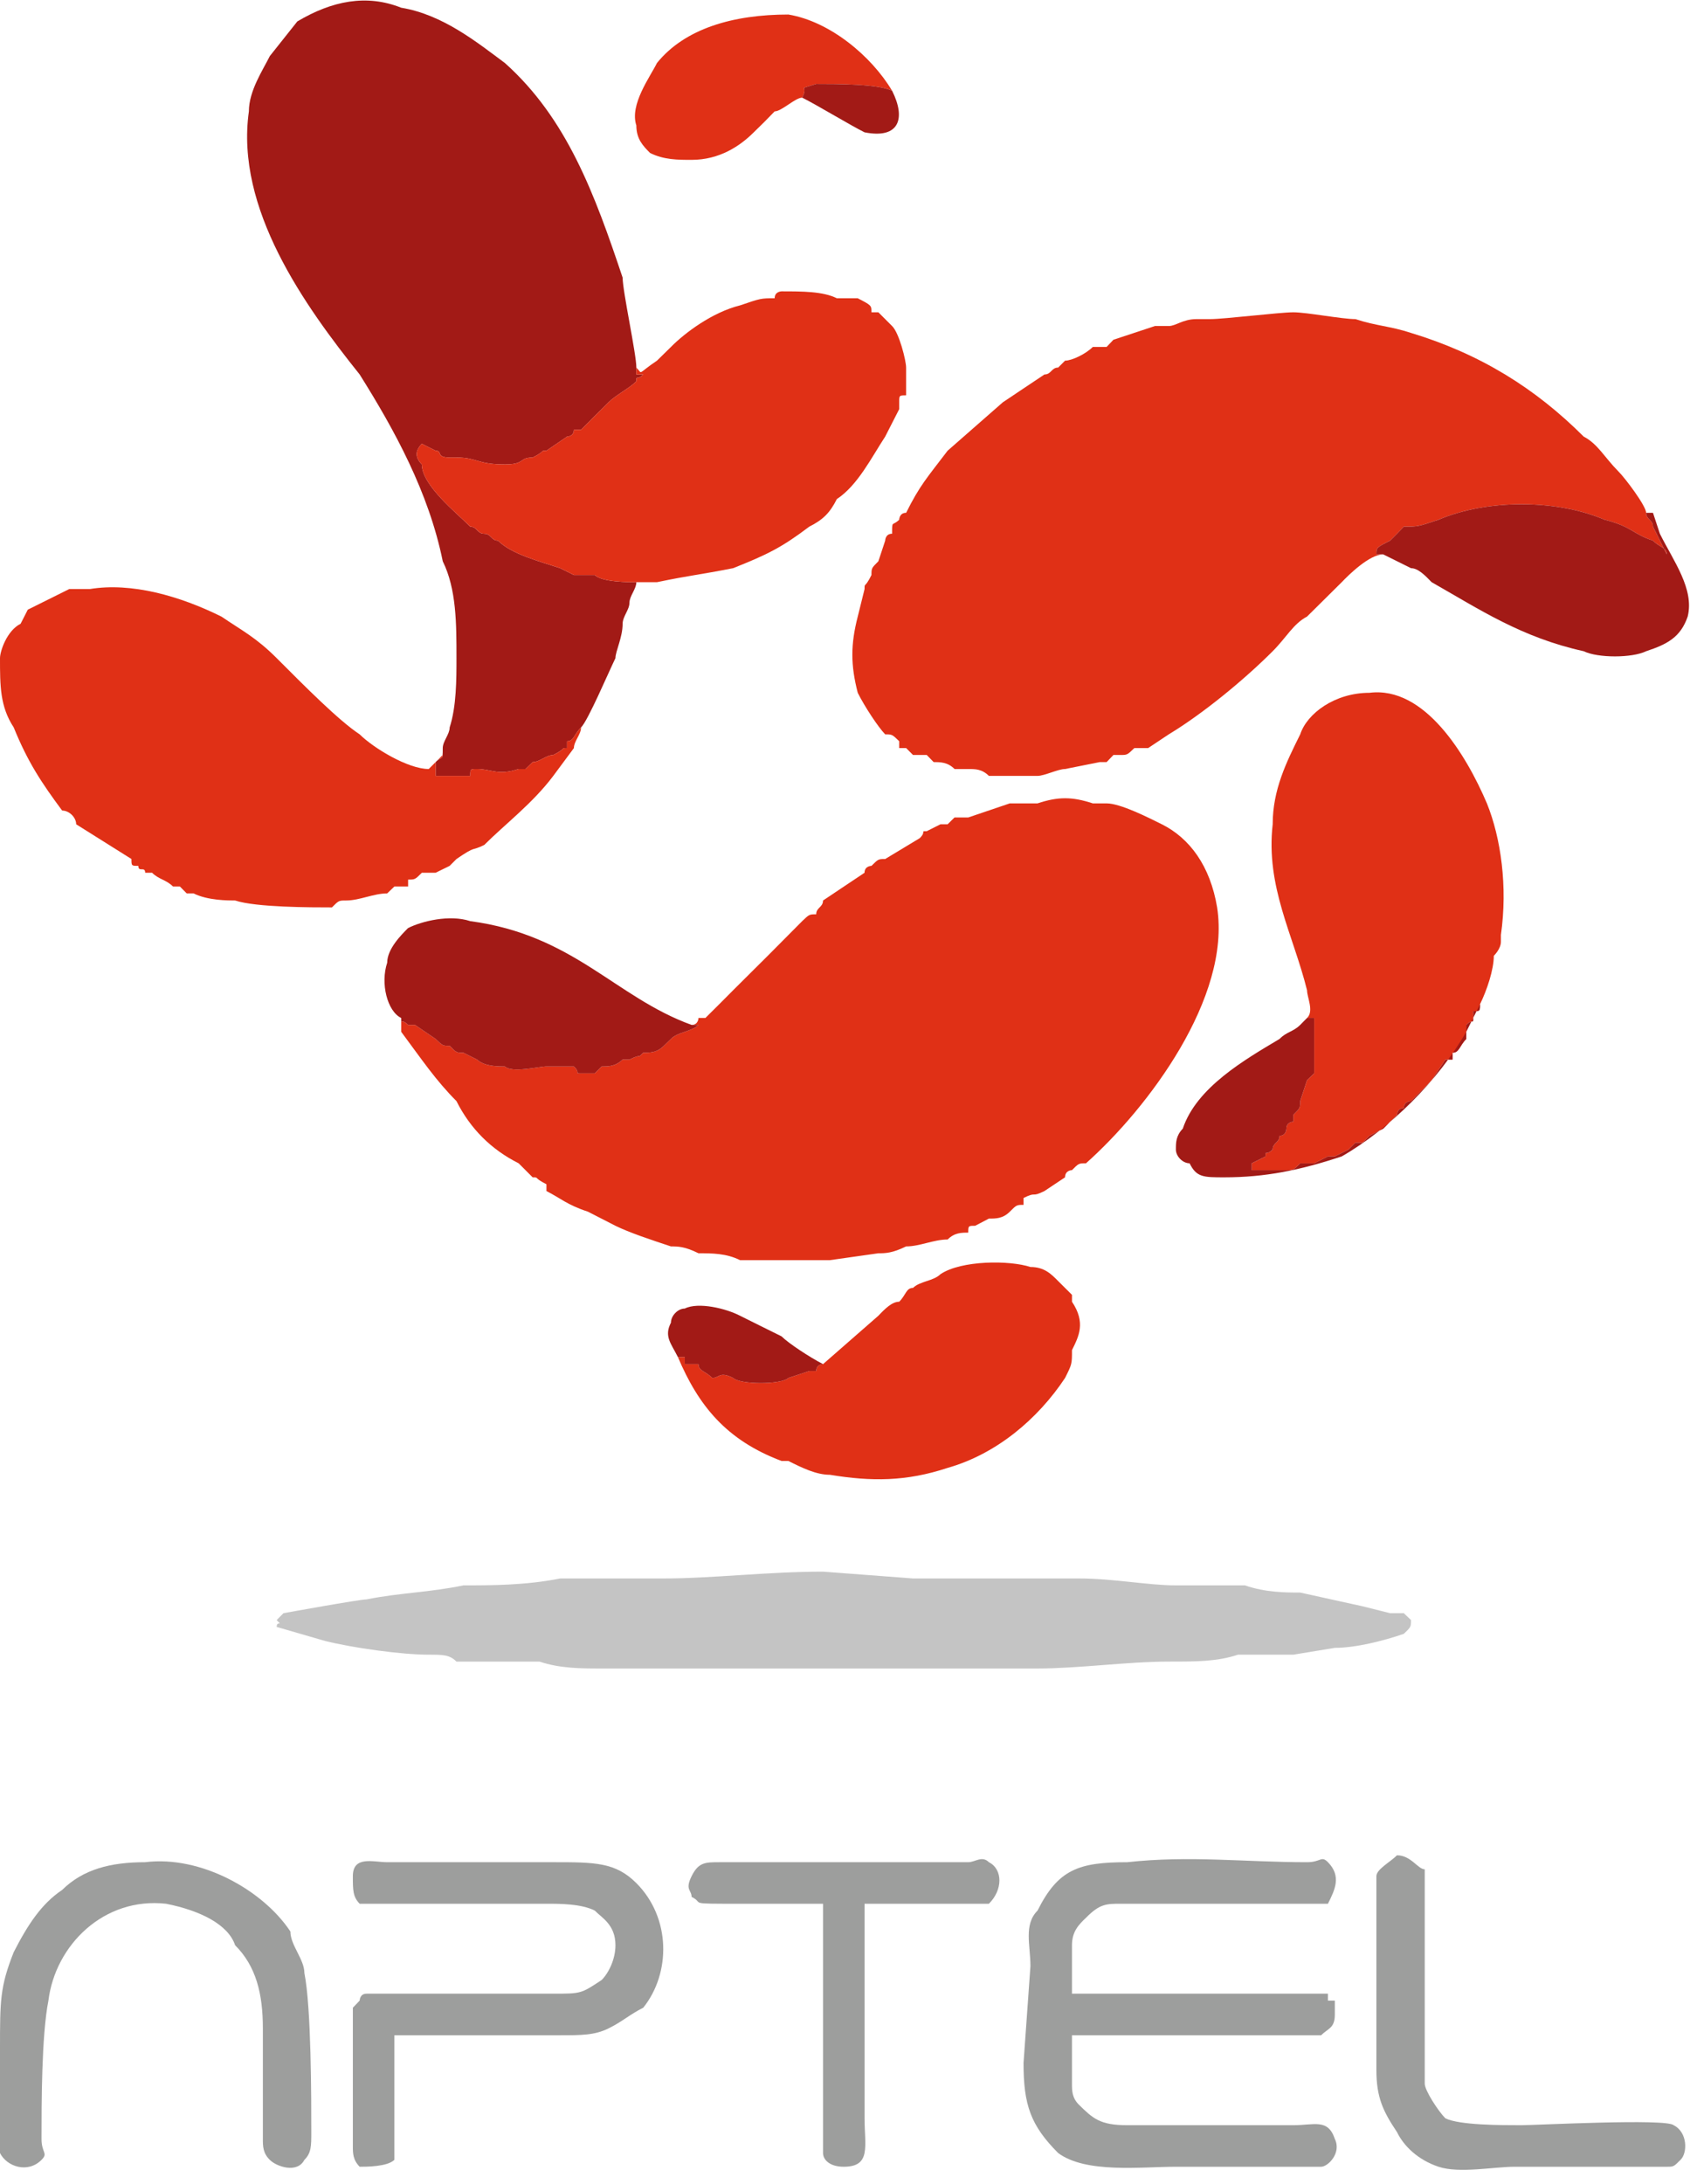 <?xml version="1.0" encoding="UTF-8" standalone="no"?><!-- Created with Inkscape (http://www.inkscape.org/) -->

<svg version="1.1" id="svg2" width="32" height="41.333" viewBox="0 0 32 41.333"
    sodipodi:docname="aptel.eps" xmlns:inkscape="http://www.inkscape.org/namespaces/inkscape"
    xmlns:sodipodi="http://sodipodi.sourceforge.net/DTD/sodipodi-0.dtd"
    xmlns="http://www.w3.org/2000/svg">
  <defs id="defs6" />
  <sodipodi:namedview id="namedview4" pagecolor="#ffffff" bordercolor="#000000" borderopacity="0.25"
      inkscape:showpageshadow="2" inkscape:pageopacity="0.0" inkscape:pagecheckerboard="0"
      inkscape:deskcolor="#d1d1d1" />
  <g id="g8" inkscape:groupmode="layer" inkscape:label="ink_ext_XXXXXX"
      transform="matrix(1.333,0,0,-1.333,0,41.333)">
    <g id="g10" transform="scale(0.1)">
      <path
          d="m 98.238,164.57 h 0.981 c -0.981,-0.98 -2.93,-0.98 -3.91,-1.992 0,0 0,0 -1.008,-0.976 -0.981,-0.981 -1.961,-0.981 -2.93,-0.981 -0.981,-0.973 0,0 -1.961,-0.973 h -0.969 c -1.02,-0.976 -1.992,-0.976 -2.973,-0.976 0,0 0,0 -0.981,-0.973 -0.969,0 -0.969,0 -1.949,0 -1.02,0 0,0 -1.02,0.973 -0.969,0 -2.93,0 -3.898,0 -0.981,0 -4.922,-0.973 -5.902,0 -0.981,0 -2.93,0 -3.949,0.976 l -1.949,0.973 c -0.981,0 -0.981,0 -1.949,0.981 -0.981,0 -0.981,0 -1.992,0.976 l -2.93,1.992 c -0.98,0 -0.98,0 -0.98,0 -0.981,0.981 -0.981,0 -0.981,0.981 0,-0.981 0,-0.981 0,-1.961 2.934,-3.942 4.891,-6.871 7.851,-9.84 1.961,-3.91 4.93,-6.871 8.832,-8.828 l 1.988,-1.992 c 0.98,0 0,0 1.961,-0.981 0,0 0,0 0,-0.969 1.949,-0.98 2.93,-1.96 5.898,-2.929 l 3.902,-2 c 1.988,-0.973 4.918,-1.949 7.887,-2.93 0.981,0 1.961,0 3.91,-0.973 1.953,0 3.941,0 5.902,-0.976 3.938,0 9.84,0 12.77,0 l 6.879,0.976 c 0.968,0 1.949,0 3.941,0.973 1.949,0 3.91,0.981 5.898,0.981 0.981,0.976 1.95,0.976 2.93,0.976 0,0.973 0,0.973 0.981,0.973 l 1.949,1.019 c 1.011,0 1.992,0 2.972,0.981 0.969,0.969 0.969,0.969 1.95,0.969 V 140 c 1.988,0.98 0.98,0 2.968,0.98 l 2.93,1.95 c 0,1.019 0.981,1.019 0.981,1.019 0.968,0.973 0.968,0.973 1.992,0.973 8.828,7.848 20.617,23.558 18.629,36.328 -0.981,5.898 -3.911,9.84 -7.852,11.801 -1.949,0.969 -5.898,2.969 -7.848,2.969 -0.98,0 -1.961,0 -1.961,0 -2.96,0.968 -4.921,0.968 -7.851,0 -1.008,0 -2.969,0 -3.938,0 l -5.902,-2 c -0.98,0 -1.949,0 -1.949,0 0,0 0,0 -0.981,-0.969 h -1.019 l -1.949,-0.981 c -0.981,0 0,0 -0.981,-0.98 l -4.922,-2.969 c -0.968,0 -0.968,0 -1.949,-0.973 0,0 -0.98,0 -0.98,-0.976 l -5.899,-3.942 c 0,-0.98 -0.969,-0.98 -0.969,-1.96 -0.98,0 -0.98,0 -1.992,-0.969 l -4.89,-4.922 c -0.969,-0.981 -2.969,-2.93 -4.918,-4.891 -0.981,-1.008 -2.969,-2.968 -3.942,-3.937 h -0.98 c 0,0 0,-0.981 -0.981,-0.981 z"
          style="fill:#e03016;fill-opacity:1;fill-rule:evenodd;stroke:none" id="path12" />
      <path
          d="m 196.48,231.371 h -0.968 c 0,0.969 0,0.969 1.949,1.949 0.98,0.981 0.98,0.981 1.949,1.989 2,0 2,0 4.93,0.98 6.871,2.93 16.711,2.93 23.59,0 3.91,-0.98 3.91,-1.988 6.871,-2.969 0.98,-0.98 1.961,-0.98 1.961,-1.949 l -1.961,3.938 c 0,0.98 -0.973,0.98 -0.973,1.961 0,0.968 -2.969,4.921 -3.949,5.89 -1.949,1.961 -2.93,3.91 -4.918,4.93 -6.871,6.871 -14.731,11.75 -24.531,14.719 -2.969,0.98 -4.918,0.98 -7.891,1.961 -1.949,0 -6.879,0.968 -8.828,0.968 -1.949,0 -9.801,-0.968 -11.801,-0.968 -0.969,0 0,0 -1.949,0 -1.949,0 -2.93,-0.981 -3.941,-0.981 -0.981,0 -1.961,0 -1.961,0 l -5.899,-1.949 c 0,0 0,0 -0.969,-1.02 h -0.98 c 0,0 0,0 -0.981,0 -0.968,-0.98 -2.96,-1.949 -3.941,-1.949 l -0.98,-0.98 c -0.969,0 -0.969,-0.981 -1.95,-0.981 l -5.898,-3.941 -7.852,-6.879 c -2.968,-3.899 -3.949,-4.918 -5.898,-8.82 -0.981,0 -0.981,-0.981 -0.981,-0.981 -1.011,-0.98 -1.011,0 -1.011,-1.988 -0.981,0 -0.981,-0.981 -0.981,-0.981 l -0.968,-2.929 c -0.981,-0.981 -0.981,-0.981 -0.981,-1.95 -0.98,-1.992 -0.98,-1.019 -0.98,-1.992 l -0.969,-3.91 c -1.02,-3.949 -1.02,-6.879 0,-10.82 0.969,-1.949 2.93,-4.918 3.898,-5.899 0.981,0 0.981,0 1.992,-0.98 0,0 0,0 0,-0.969 0.981,0 0.981,0 0.981,0 l 0.98,-0.98 c 0.969,0 0.969,0 1.95,0 l 0.98,-1.012 c 0.969,0 1.988,0 2.969,-0.981 0.969,0 1.949,0 1.949,0 0.981,0 1.949,0 2.93,-0.976 1.011,0 4.922,0 6.91,0 0.98,0 2.93,0.976 3.91,0.976 l 4.922,0.981 c 0.98,0 0,0 0.98,0 l 0.969,1.012 h 0.981 c 0.98,0 0.98,0 1.988,0.98 0.98,0 0.98,0 1.961,0 l 2.93,1.949 c 4.921,2.969 10.82,7.852 14.761,11.801 1.949,1.949 2.93,3.899 4.879,4.918 l 4.93,4.883 c 0.969,1.019 3.941,3.949 5.89,3.949 z"
          style="fill:#e03016;fill-opacity:1;fill-rule:evenodd;stroke:none" id="path14" />
      <path
          d="m 62.891,203.871 c 0,-1.992 0,-0.98 -1.012,-1.992 v -0.981 c 0,-0.976 0,0 0,-0.976 1.012,0 1.992,0 2.961,0 0.981,0 0.981,0 1.961,0 0,0.976 0,0.976 0.969,0.976 2,0 2.969,-0.976 5.902,0 0,0 0,0 0.977,0 l 1.012,0.981 c 0.98,0 1.961,1.012 2.93,1.012 1.961,0.98 0.981,0.98 1.961,0.98 v 0.969 c 0.969,0 0.969,0.98 1.988,1.961 0.98,0.969 3.91,7.847 4.883,9.84 0,0.98 1.02,2.929 1.02,4.879 0,1.019 0.969,2 0.969,2.968 0,0.981 0.98,1.961 0.98,2.934 -0.98,0 -4.922,0 -5.902,1.019 -0.969,0 -1.949,0 -2.969,0 l -1.949,0.969 c -2.93,0.981 -6.871,1.961 -8.832,3.91 -0.969,0 -0.969,0.981 -1.949,0.981 -1.02,0 -1.02,1.008 -1.988,1.008 -1.961,1.961 -6.879,5.863 -6.879,8.832 -0.973,0.98 -0.973,1.949 0,2.929 l 1.957,-0.98 c 1.012,0 0,-0.969 1.992,-0.969 h 0.969 c 2.93,0 2.93,-0.98 6.879,-0.98 2.93,0 1.953,0.98 3.941,0.98 1.961,0.969 0.98,0.969 1.961,0.969 l 2.93,2 c 0,0 0.969,0 0.969,0.969 1.02,0 1.02,0 1.02,0 l 1.949,1.961 c 0.981,0.968 0.981,0.968 0.981,0.968 0.98,0.981 0.98,0.981 0.98,0.981 0.973,0.98 2.961,1.992 3.941,2.972 0,0.969 0,0 0.981,0.969 h -0.981 v 0.981 c 0,1.949 -1.949,10.82 -1.949,12.769 -3.953,11.801 -7.891,22.578 -16.723,30.469 -3.949,2.93 -8.828,6.883 -14.73,7.851 -4.918,1.961 -9.84,0.981 -14.758,-1.949 l -3.91,-4.922 c -0.981,-1.988 -2.969,-4.918 -2.969,-7.847 -1.953,-13.793 7.887,-27.543 15.738,-37.352 4.93,-7.851 9.809,-16.711 11.801,-26.519 1.949,-3.942 1.949,-8.871 1.949,-13.75 0,-2.969 0,-6.871 -0.969,-9.84 0,-0.981 -0.981,-1.961 -0.981,-2.93 z"
          style="fill:#a21a16;fill-opacity:1;fill-rule:evenodd;stroke:none" id="path16" />
      <path
          d="m 82.539,206.801 c -1.02,-0.981 -1.02,-1.961 -1.988,-1.961 v -0.969 c -0.981,0 0,0 -1.961,-0.98 -0.969,0 -1.949,-1.012 -2.93,-1.012 l -1.012,-0.981 c -0.977,0 -0.977,0 -0.977,0 -2.934,-0.976 -3.902,0 -5.902,0 -0.969,0 -0.969,0 -0.969,-0.976 -0.981,0 -0.981,0 -1.961,0 -0.969,0 -1.949,0 -2.961,0 0,0.976 0,0 0,0.976 v 0.981 c 1.012,1.012 1.012,0 1.012,1.992 v -0.98 c -1.012,-1.012 -1.012,-1.012 -1.992,-1.993 -2.93,0 -7.848,2.973 -9.809,4.922 -2.969,1.95 -7.851,6.879 -11.789,10.821 -2.93,2.929 -4.922,3.91 -7.852,5.898 -5.898,2.93 -12.777,4.883 -18.68,3.91 -1.949,0 -0.969,0 -2.93,0 -1.988,-0.98 -3.941,-1.961 -5.891,-2.929 l -1.02,-2 C 0.98,220.551 0,217.621 0,216.641 c 0,-3.942 0,-6.871 1.949,-9.84 2,-4.922 3.949,-7.852 6.879,-11.801 1.012,0 1.992,-0.98 1.992,-1.949 l 7.852,-4.93 c 0,-0.973 0,-0.973 0.977,-0.973 0,-0.976 0.973,0 0.973,-0.976 0.981,0 0.981,0 0.981,0 0.977,-0.973 1.988,-0.973 2.969,-1.953 0,0 0,0 0.981,0 l 0.969,-0.981 c 0.981,0 0.981,0 0.981,0 1.988,-1.008 4.922,-1.008 5.898,-1.008 2.973,-0.98 10.82,-0.98 13.75,-0.98 0.973,0.98 0.973,0.98 1.992,0.98 1.949,0 3.91,1.008 5.859,1.008 1.02,0.981 1.02,0.981 1.02,0.981 0.969,0 0.969,0 1.949,0 0,0 0,0 0,0.98 0.98,0 0.98,0 1.953,0.973 0.977,0 0.977,0 1.957,0 l 1.992,0.976 c 0.969,0.973 0.969,0.973 0.969,0.973 2.93,2 1.961,1.02 3.949,2 2.93,2.93 6.871,5.899 9.801,9.801 l 2.93,3.949 c 0,0.969 1.02,1.949 1.02,2.93 z"
          style="fill:#e03016;fill-opacity:1;fill-rule:evenodd;stroke:none" id="path18" />
      <path
          d="m 94.301,85.981 c -4.891,0 -9.812,0 -14.73,0 C 74.648,85 69.769,85 65.82,85 c -4.922,-1.02 -8.832,-1.02 -13.75,-1.988 -0.981,0 -11.801,-1.961 -11.801,-1.961 l -0.969,-0.973 c 0.969,-0.977 0,0 0,-0.977 l 6.871,-1.992 c 3.949,-0.981 10.816,-1.949 14.726,-1.949 1.992,0 2.973,0 3.941,-0.981 h 11.801 c 2.93,-0.981 5.899,-0.981 8.828,-0.981 1.953,0 5.902,0 7.851,0 2.969,0 5.899,0 8.871,0 6.868,0 15.7,0 22.579,0 h 22.609 c 5.859,0 12.742,0.981 18.641,0.981 3.941,0 6.871,0 9.839,0.981 1.95,0 2.93,0 4.922,0 0.981,0 0.981,0 2.93,0 l 5.898,0.969 c 2.93,0 6.871,0.981 9.801,1.992 1.02,0.981 1.02,0.981 1.02,1.957 l -1.02,0.973 c -0.969,0 -1.949,0 -1.949,0 l -3.91,0.981 -8.86,1.949 c -1.961,0 -4.921,0 -7.851,1.02 -2.93,0 -6.879,0 -9.809,0 -3.941,0 -8.871,0.981 -13.793,0.981 -4.879,0 -8.828,0 -13.75,0 -3.898,0 -6.867,0 -9.797,0 l -12.781,0.969 c -7.851,0 -15.738,-0.969 -22.609,-0.969 z"
          style="fill:#c4c4c4;fill-opacity:1;fill-rule:evenodd;stroke:none" id="path20" />
      <path
          d="m 90.391,257.891 v -0.981 h 0.981 c -0.981,-0.969 -0.981,0 -0.981,-0.969 -0.98,-0.98 -2.969,-1.992 -3.941,-2.972 0,0 0,0 -0.98,-0.981 0,0 0,0 -0.981,-0.968 l -1.949,-1.961 c 0,0 0,0 -1.02,0 0,-0.969 -0.969,-0.969 -0.969,-0.969 l -2.93,-2 c -0.981,0 0,0 -1.961,-0.969 -1.988,0 -1.012,-0.98 -3.941,-0.98 -3.949,0 -3.949,0.98 -6.879,0.98 h -0.969 c -1.992,0 -0.981,0.969 -1.992,0.969 l -1.957,0.98 c -0.973,-0.98 -0.973,-1.949 0,-2.929 0,-2.969 4.918,-6.871 6.879,-8.832 0.969,0 0.969,-1.008 1.988,-1.008 0.98,0 0.98,-0.981 1.949,-0.981 1.961,-1.949 5.902,-2.929 8.832,-3.91 l 1.949,-0.969 c 1.02,0 2,0 2.969,0 0.981,-1.019 4.922,-1.019 5.902,-1.019 0.981,0 1.949,0 2.93,0 4.918,1.019 5.899,1.019 10.821,1.988 4.918,1.961 6.879,2.93 10.82,5.899 1.949,0.98 2.93,1.961 3.91,3.91 2.969,1.953 4.918,5.902 6.867,8.871 l 1.992,3.898 c 0,0.981 0,0.981 0,0.981 0,0.98 0,0.98 0.981,0.98 0,1.992 0,1.012 0,3.942 0,0.98 -0.981,4.918 -1.992,5.898 -0.981,0.981 0,0 -1.949,1.949 0,0 0,0 -0.981,0 0,0.981 0,0.981 -1.949,1.992 h -1.02 c -0.98,0 -0.98,0 -1.949,0 -1.961,0.981 -4.922,0.981 -7.851,0.981 0,0 -0.981,0 -0.981,-0.981 -1.949,0 -1.949,0 -4.918,-1.011 -3.949,-0.981 -7.851,-3.91 -9.812,-5.899 l -1.988,-1.949 c -2.93,-1.961 -1.949,-1.961 -2.93,-0.98 z"
          style="fill:#e03016;fill-opacity:1;fill-rule:evenodd;stroke:none" id="path22" />
      <path
          d="m 185.66,165.551 c 1.02,0 1.02,0 1.02,0 v -0.981 c 0,0 0,-0.98 0,-1.992 0,-1.957 0,-3.906 0,-4.879 l -1.02,-0.98 -0.969,-2.969 c 0,-0.98 0,-0.98 -0.98,-1.949 v -0.981 c 0,0 -0.981,0 -0.981,-0.98 0,0 0,-1.012 -0.968,-1.012 0,-0.976 -0.981,-0.976 -0.981,-1.949 -1.011,-0.981 -1.011,0 -1.011,-0.981 l -1.961,-0.976 c 0,-0.973 0,-0.973 0,-0.973 0.98,0 0.98,0 0.98,0 h 3.941 c 0.981,0 0.981,0 1.961,0.973 0,0 0,0 0.969,0 h 1.02 l 1.949,0.976 c 0.98,0 0.98,0 0.98,0 l 1.95,0.981 0.98,0.973 c 1.012,0 0,0 1.012,0 l 0.98,0.976 1.949,1.012 c 0.981,0.98 0.981,0.98 0.981,0.98 0.98,0.981 0,0 0.98,0.981 0,0 0,0.969 0.969,0.969 0,0.98 1.02,0.98 1.02,0.98 0.98,0.98 1.949,1.949 1.949,1.949 0.98,1.02 0.98,1.02 0.98,1.02 l 1.95,2.929 c 0,0 0,0 1.019,0 v 0.973 c 0.973,0 0.973,0.981 1.953,1.957 0,1.012 0,1.012 0,1.992 0.981,0.981 0.981,0 0.981,0.981 0,0 0,0 0,0.969 0.968,0 0.968,0 0.968,0.98 0.981,1.988 1.961,4.922 1.961,6.879 0,0 1.008,0.973 1.008,1.992 v 0.969 c 0.981,6.879 0,13.75 -1.988,18.68 -2.93,6.871 -8.832,16.679 -16.68,15.699 -4.922,0 -8.871,-2.93 -9.84,-5.899 -1.961,-3.941 -3.91,-7.851 -3.91,-12.769 -1.011,-8.832 2.93,-15.711 4.879,-23.563 0,-1.008 1.02,-2.968 0,-3.937 z"
          style="fill:#e03016;fill-opacity:1;fill-rule:evenodd;stroke:none" id="path24" />
      <path
          d="m 116.91,116.41 c 0,0 -0.969,0 -0.969,-0.98 -0.98,0 -0.98,0 -0.98,0 l -2.973,-0.981 c -0.968,-0.969 -6.867,-0.969 -7.847,0 -1.95,0.981 -1.95,0 -2.969,0 -0.973,0.981 -1.953,0.981 -1.953,1.961 h -1.949 v 1.012 h -0.98 c 2.93,-6.91 6.871,-11.801 14.731,-14.762 0.968,0 0.968,0 0.968,0 1.961,-0.98 3.953,-1.961 5.903,-1.961 5.898,-0.969 10.82,-0.969 16.718,0.981 6.871,1.949 12.77,6.871 16.68,12.769 0.981,1.961 0.981,1.961 0.981,3.949 0.968,1.954 1.992,3.903 0,6.872 0,0 0,0 0,0.98 l -1.961,1.949 c -0.969,0.981 -1.95,2 -3.938,2 -2.93,0.973 -9.812,0.973 -12.781,-1.019 -0.969,-0.981 -2.93,-0.981 -3.899,-1.95 -0.98,0 -0.98,-0.98 -1.961,-1.96 -1.011,0 -1.992,-0.969 -2.96,-1.989 z"
          style="fill:#e03016;fill-opacity:1;fill-rule:evenodd;stroke:none" id="path26" />
      <path
          d="m 146.371,30.941 -0.98,-13.75 c 0,-5.902 0.98,-8.832 4.918,-12.781 3.953,-2.93 11.8,-1.949 16.722,-1.949 4.879,0 19.649,0 20.629,0 0.969,0 2.93,1.949 1.949,3.949 -0.98,2.93 -2.929,1.949 -5.898,1.949 h -23.59 c -3.91,0 -4.891,0.98 -6.883,2.93 -0.968,0.98 -0.968,1.992 -0.968,2.973 v 6.867 c 7.851,0 16.71,0 24.57,0 h 10.82 c 0.969,0.981 1.949,0.981 1.949,2.93 0,0.981 0,0.981 0,1.992 -0.98,0 -0.98,0 -0.98,0 0,0.981 0,0.981 0,0.981 -8.859,0 -19.649,0 -28.508,0 h -7.851 c 0,1.949 0,4.879 0,6.879 0,1.949 0.968,2.93 1.992,3.898 1.949,1.992 2.929,1.992 4.879,1.992 h 26.519 c 1.02,0 2,0 2.969,0 0.98,1.961 1.961,3.91 0,5.898 -0.969,0.981 -0.969,0 -2.969,0 -8.82,0 -16.68,0.981 -25.539,0 -6.883,0 -9.812,-1.008 -12.742,-6.871 -1.988,-1.988 -1.008,-4.918 -1.008,-7.887 z"
          style="fill:#9d9e9d;fill-opacity:1;fill-rule:evenodd;stroke:none" id="path28" />
      <path
          d="m 56.02,21.129 c 7.852,0 15.699,0 23.551,0 2.969,0 4.918,0 6.879,0.981 1.992,0.98 2.961,1.949 4.922,2.93 3.938,4.922 3.938,12.77 -0.981,17.691 -2.969,2.969 -5.902,2.969 -11.801,2.969 H 55 c -1.949,0 -4.879,0.981 -4.879,-1.988 0,-1.949 0,-2.93 0.969,-3.91 0.981,0 1.961,0 2.93,0 h 23.602 c 1.949,0 4.918,0 6.867,-0.973 0.981,-1.02 2.934,-1.988 2.934,-4.918 0,-2 -0.973,-3.949 -1.953,-4.93 -2.93,-1.949 -2.93,-1.949 -6.879,-1.949 -4.918,0 -9.801,0 -15.699,0 -1.992,0 -4.922,0 -7.891,0 -0.981,0 -2.93,0 -2.93,0 -0.981,0 -0.981,-0.981 -0.981,-0.981 l -0.969,-1.012 c 0,-1.949 0,-16.68 0,-19.648 0,-0.98 0,-1.949 0.969,-2.93 0.981,0 3.91,0 4.93,0.98 0,0.969 0,0.969 0,1.949 0,4.918 0,9.84 0,15.738 z"
          style="fill:#9d9e9d;fill-opacity:1;fill-rule:evenodd;stroke:none" id="path30" />
      <path
          d="m 20.621,45.699 c -4.922,0 -8.82,-1.008 -11.793,-3.938 C 5.898,39.801 3.949,36.84 1.949,32.93 0,28.012 0,26.051 0,19.18 0,17.191 0,6.41 0,4.41 0.98,2.461 3.949,1.48 5.898,3.441 c 0.98,0.969 0,0.969 0,2.969 0,4.879 0,14.719 0.98,19.641 0.973,7.859 7.852,14.73 16.711,13.75 4.891,-0.973 8.832,-2.961 9.809,-5.891 2.973,-2.969 3.941,-6.879 3.941,-11.801 0,-4.918 0,-10.82 0,-15.699 0,-1.02 0,-2 0.981,-2.969 0.981,-0.98 3.91,-1.961 4.918,0 0.981,0.969 0.981,1.949 0.981,3.938 0,4.891 0,17.66 -0.981,22.582 0,1.949 -1.988,3.949 -1.988,5.899 -3.91,5.902 -12.77,10.82 -20.629,9.84 z"
          style="fill:#9d9e9d;fill-opacity:1;fill-rule:evenodd;stroke:none" id="path32" />
      <path
          d="m 196.48,231.371 3.95,-1.961 c 0.98,0 1.949,-0.969 2.929,-1.988 6.871,-3.902 12.77,-7.852 21.602,-9.801 1.988,-0.98 6.879,-0.98 8.867,0 2.934,0.969 4.883,1.949 5.902,4.918 0.969,3.91 -2,7.852 -3.949,11.762 l -0.98,2.969 c -0.973,0 -0.973,0 -0.973,0 0,-0.981 0.973,-0.981 0.973,-1.961 l 1.961,-3.938 c 0,0.969 -0.981,0.969 -1.961,1.949 -2.961,0.981 -2.961,1.989 -6.871,2.969 -6.879,2.93 -16.719,2.93 -23.59,0 -2.93,-0.98 -2.93,-0.98 -4.93,-0.98 -0.969,-1.008 -0.969,-1.008 -1.949,-1.989 -1.949,-0.98 -1.949,-0.98 -1.949,-1.949 z"
          style="fill:#a21a16;fill-opacity:1;fill-rule:evenodd;stroke:none" id="path34" />
      <path
          d="m 56.988,165.551 c 0,-0.981 0,0 0.981,-0.981 0,0 0,0 0.98,0 l 2.93,-1.992 c 1.012,-0.976 1.012,-0.976 1.992,-0.976 0.969,-0.981 0.969,-0.981 1.949,-0.981 l 1.949,-0.973 c 1.02,-0.976 2.969,-0.976 3.949,-0.976 0.98,-0.973 4.922,0 5.902,0 0.969,0 2.93,0 3.898,0 1.02,-0.973 0,-0.973 1.02,-0.973 0.98,0 0.98,0 1.949,0 0.981,0.973 0.981,0.973 0.981,0.973 0.98,0 1.953,0 2.973,0.976 h 0.969 c 1.961,0.973 0.98,0 1.961,0.973 0.969,0 1.949,0 2.93,0.981 1.008,0.976 1.008,0.976 1.008,0.976 0.981,1.012 2.93,1.012 3.91,1.992 h -0.981 c -10.816,3.91 -16.719,12.77 -31.438,14.731 -2.93,0.969 -6.879,0 -8.832,-0.981 C 56.988,177.34 55,175.352 55,173.398 c -0.981,-2.929 0,-6.878 1.988,-7.847 z"
          style="fill:#a21a16;fill-opacity:1;fill-rule:evenodd;stroke:none" id="path36" />
      <path
          d="m 116.91,39.801 c 0,-0.973 0,-3.941 0,-4.922 V 19.18 c 0,-1.02 0,-13.789 0,-14.77 0,-0.969 0.981,-1.949 2.93,-1.949 3.949,0 2.969,2.93 2.969,6.879 0,2.93 0,29.488 0,30.461 0.98,0 4.921,0 5.902,0 1.949,0 3.91,0 5.898,0 0.981,0 4.879,0 5.86,0 1.992,1.961 1.992,4.891 0,5.898 -0.981,0.981 -1.949,0 -2.93,0 h -35.348 c -1.992,0 -2.972,0 -3.953,-1.988 -0.969,-1.949 0,-1.949 0,-2.93 1.961,-0.981 -0.969,-0.981 6.883,-0.981 1.949,0 3.938,0 5.899,0 0.968,0 4.921,0 5.89,0 z"
          style="fill:#9d9e9d;fill-opacity:1;fill-rule:evenodd;stroke:none" id="path38" />
      <path
          d="m 198.441,46.68 c -0.98,-0.981 -2.929,-1.988 -2.929,-2.969 V 27.031 c 0,-3.942 0,-6.871 0,-10.82 0,-3.941 0.968,-5.902 2.929,-8.832 0.969,-1.988 2.969,-3.938 5.899,-4.918 2.961,-0.98 7.851,0 10.82,0 6.871,0 14.719,0 21.602,0 0.968,0 0.968,0 1.949,0.98 1.019,0.969 1.019,3.938 -0.981,4.918 -0.968,0.98 -19.64,0 -21.601,0 -2.93,0 -8.828,0 -10.82,0.98 -0.969,0.969 -2.93,3.941 -2.93,4.922 0,3.898 0,9.797 0,13.75 0,0.969 0,15.699 0,16.68 -0.969,0 -1.949,1.988 -3.938,1.988 z"
          style="fill:#9d9e9d;fill-opacity:1;fill-rule:evenodd;stroke:none" id="path40" />
      <path
          d="m 113.949,296.211 c 1.012,1.949 -0.98,0.98 1.992,1.949 2.93,0 8.829,0 10.778,-0.969 -2.93,4.918 -8.828,9.84 -14.731,10.821 -7.847,0 -14.719,-1.992 -18.668,-6.883 -0.981,-1.988 -3.91,-5.899 -2.93,-8.859 0,-1.961 0.981,-2.93 1.949,-3.911 1.961,-0.98 3.949,-0.98 5.899,-0.98 3.953,0 6.883,1.961 8.832,3.91 1.02,0.981 1.989,1.949 2.969,2.973 0.981,0 2.93,1.949 3.91,1.949 z"
          style="fill:#e03016;fill-opacity:1;fill-rule:evenodd;stroke:none" id="path42" />
      <path
          d="m 185.66,165.551 -0.969,-0.981 c -0.98,-0.98 -1.961,-0.98 -2.929,-1.992 -4.922,-2.93 -11.801,-6.879 -13.75,-12.738 -0.981,-1.012 -0.981,-1.988 -0.981,-2.961 0,-0.981 0.981,-1.957 1.949,-1.957 0.981,-1.992 1.961,-1.992 4.93,-1.992 5.86,0 10.781,1.019 16.68,2.968 6.871,3.942 13.75,10.821 17.691,17.692 l 1.949,3.91 c 0,-0.98 0,-0.98 -0.968,-0.98 0,-0.969 0,-0.969 0,-0.969 0,-0.981 0,0 -0.981,-0.981 0,-0.98 0,-0.98 0,-1.992 -0.98,-0.976 -0.98,-1.957 -1.953,-1.957 v -0.973 c -1.019,0 -1.019,0 -1.019,0 l -1.95,-2.929 c 0,0 0,0 -0.98,-1.02 0,0 -0.969,-0.969 -1.949,-1.949 0,0 -1.02,0 -1.02,-0.98 -0.969,0 -0.969,-0.969 -0.969,-0.969 -0.98,-0.981 0,0 -0.98,-0.981 0,0 0,0 -0.981,-0.98 l -1.949,-1.012 -0.98,-0.976 c -1.012,0 0,0 -1.012,0 l -0.98,-0.973 -1.95,-0.981 c 0,0 0,0 -0.98,0 l -1.949,-0.976 h -1.02 c -0.969,0 -0.969,0 -0.969,0 -0.98,-0.973 -0.98,-0.973 -1.961,-0.973 h -3.941 c 0,0 0,0 -0.98,0 0,0 0,0 0,0.973 l 1.961,0.976 c 0,0.981 0,0 1.011,0.981 0,0.973 0.981,0.973 0.981,1.949 0.968,0 0.968,1.012 0.968,1.012 0,0.98 0.981,0.98 0.981,0.98 v 0.981 c 0.98,0.969 0.98,0.969 0.98,1.949 l 0.969,2.969 1.02,0.98 c 0,0.973 0,2.922 0,4.879 0,1.012 0,1.992 0,1.992 v 0.981 c 0,0 0,0 -1.02,0 z"
          style="fill:#a21a16;fill-opacity:1;fill-rule:evenodd;stroke:none" id="path44" />
      <path
          d="m 96.289,117.422 h 0.98 v -1.012 h 1.949 c 0,-0.98 0.98,-0.98 1.953,-1.961 1.019,0 1.019,0.981 2.969,0 0.98,-0.969 6.879,-0.969 7.847,0 l 2.973,0.981 c 0,0 0,0 0.98,0 0,0.98 0.969,0.98 0.969,0.98 -1.949,1.012 -4.922,2.969 -5.89,3.942 -1.961,0.976 -3.95,1.949 -5.899,2.929 -1.961,1.02 -5.902,1.989 -7.851,1.02 -0.98,0 -1.961,-1.02 -1.961,-2 -1.008,-1.949 0,-2.922 0.981,-4.879 z"
          style="fill:#a21a16;fill-opacity:1;fill-rule:evenodd;stroke:none" id="path46" />
      <path
          d="m 113.949,296.211 c 1.992,-0.981 6.871,-3.941 8.86,-4.922 4.921,-0.98 5.902,1.949 3.91,5.902 -1.949,0.969 -7.848,0.969 -10.778,0.969 -2.972,-0.969 -0.98,0 -1.992,-1.949 z"
          style="fill:#a21a16;fill-opacity:1;fill-rule:evenodd;stroke:none" id="path48" />
    </g>
  </g>
</svg>
